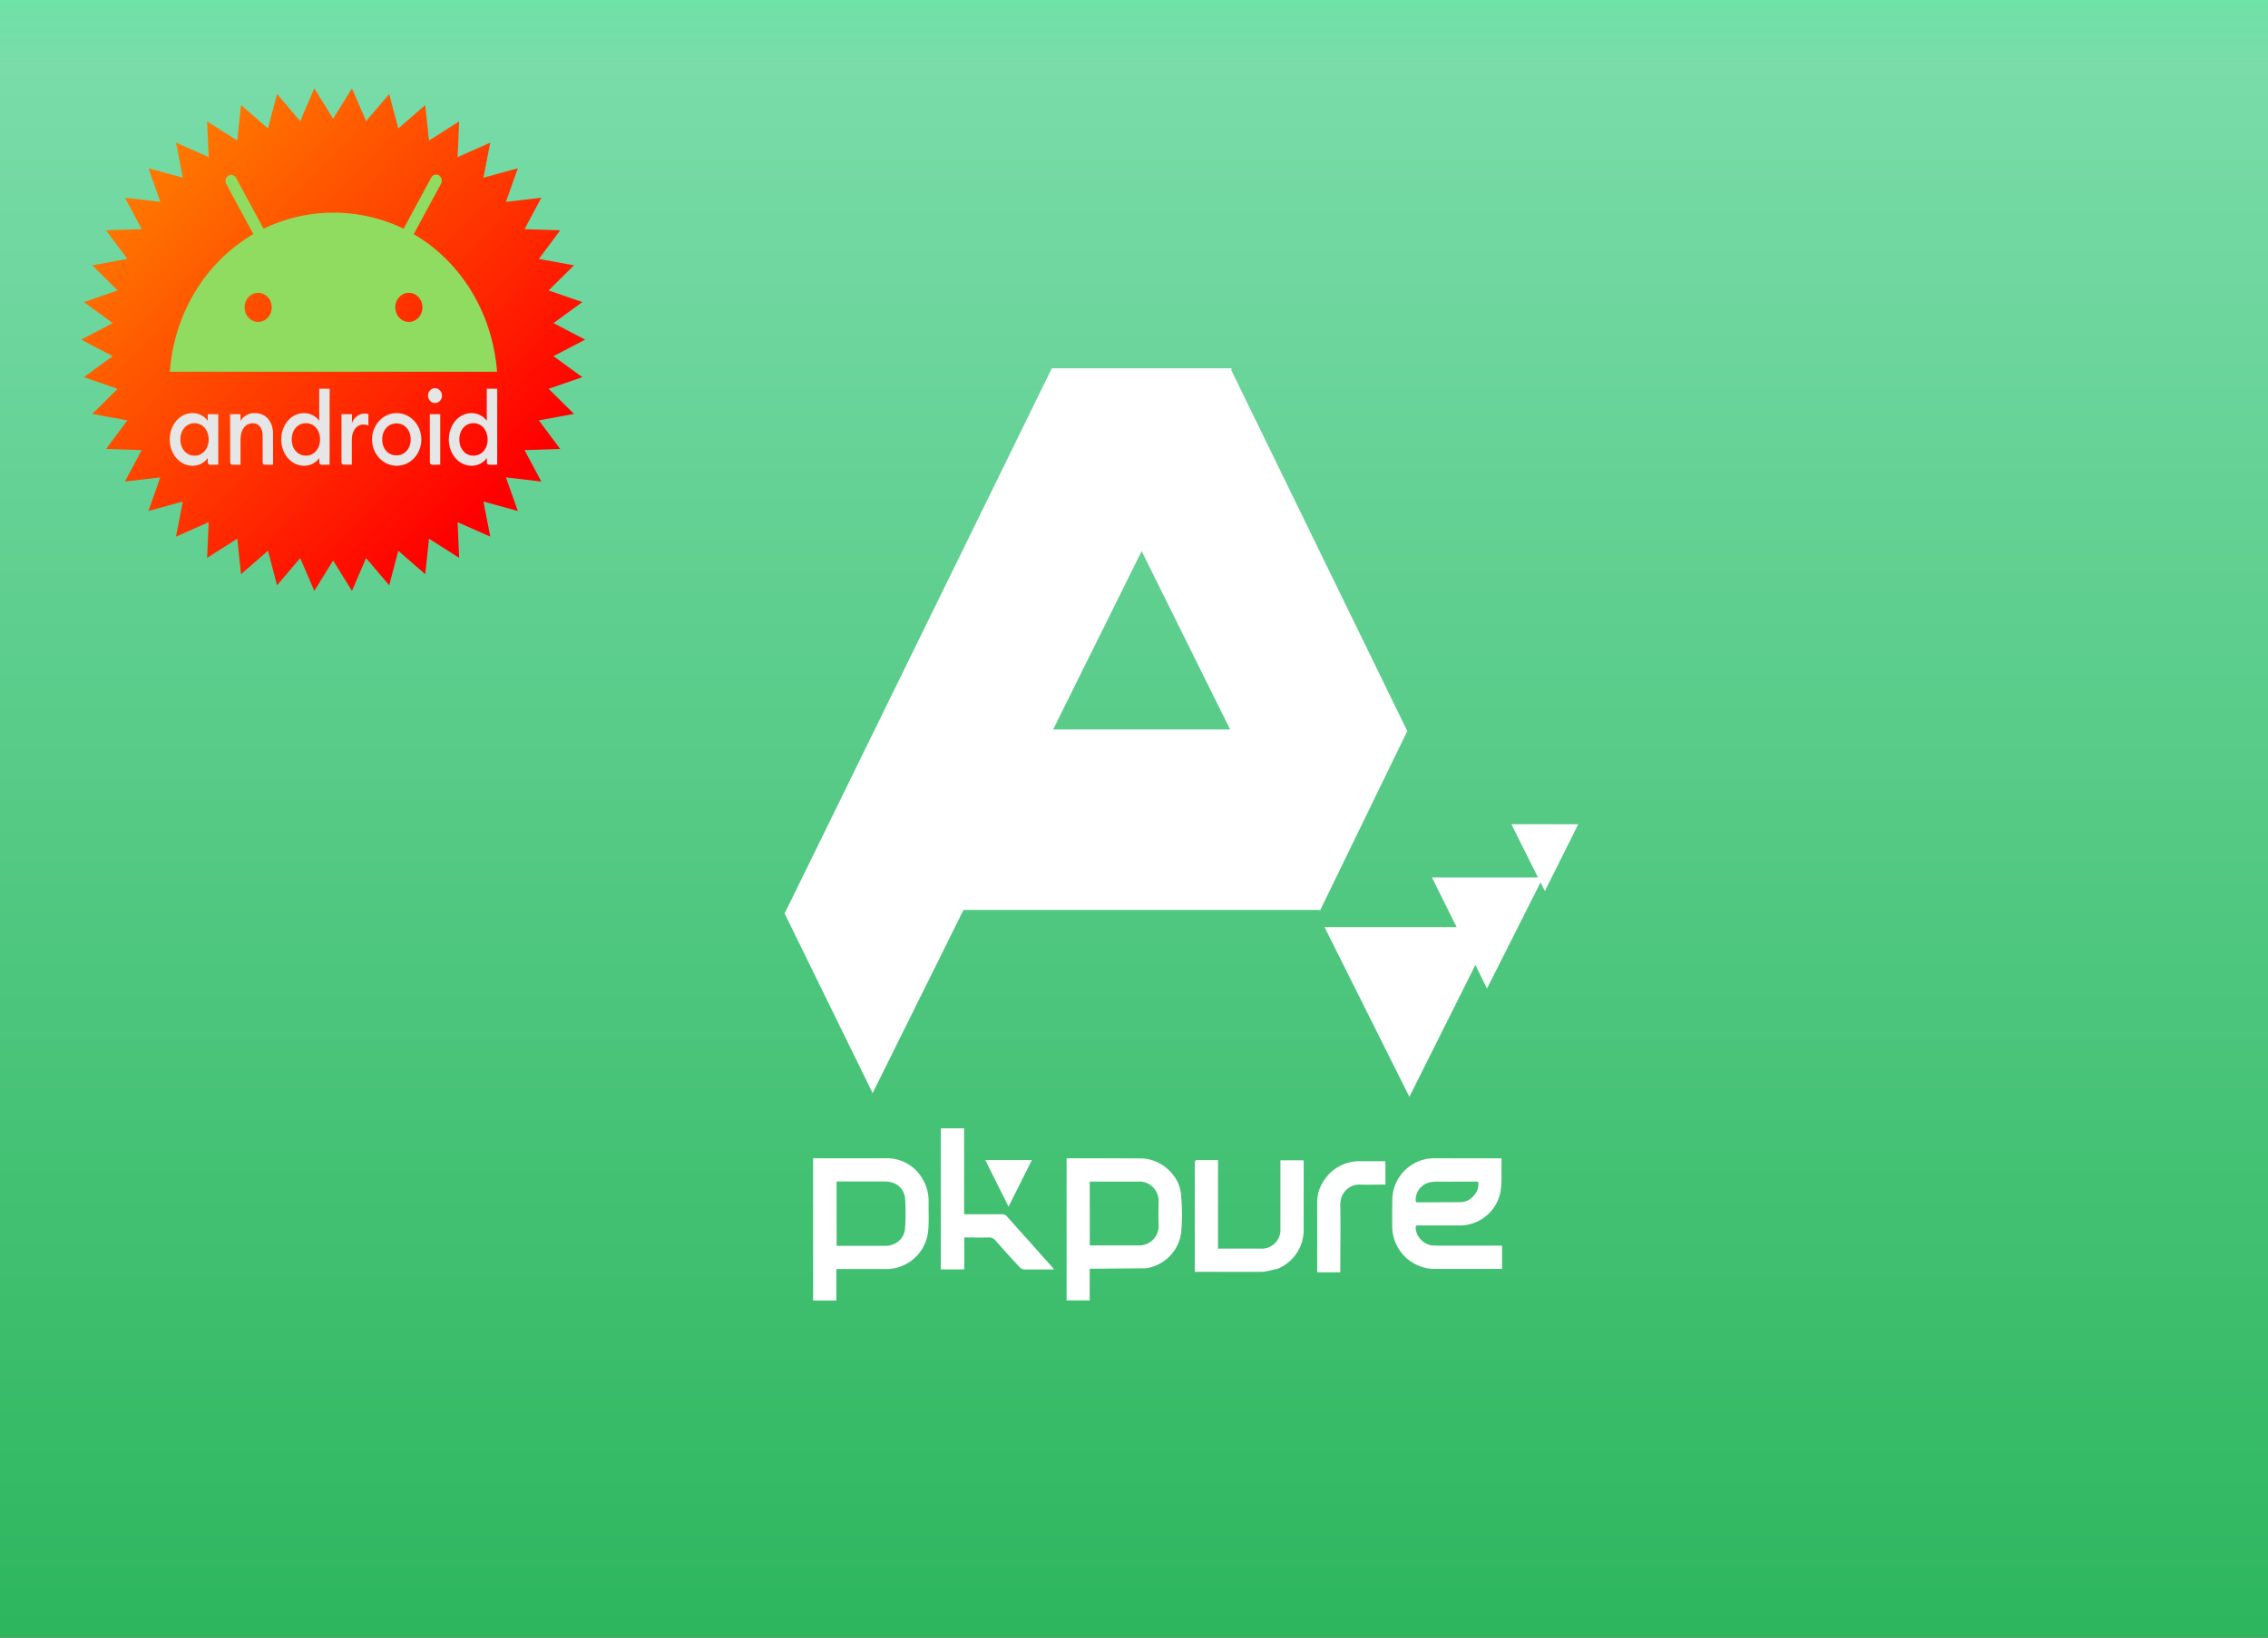 <svg xmlns="http://www.w3.org/2000/svg" xmlns:xlink="http://www.w3.org/1999/xlink" xml:space="preserve" width="324" height="234" viewBox="0 0 324 234"><rect x="0" y="0" width="324" height="234" fill="#333333" stroke="none"/><defs><linearGradient id="a"><stop offset="0" stop-color="#6ee2a7"/><stop offset=".04" stop-color="#79dca9"/><stop offset="1" stop-color="#2db65d"/></linearGradient><linearGradient id="c" x1="49.58" x2="229.25" y1="49.65" y2="229.32" gradientUnits="userSpaceOnUse"><stop offset="0" stop-color="#ff8100"/><stop offset="1" stop-color="red"/></linearGradient><linearGradient xlink:href="#a" id="b" x1="0" x2="0" y1="0" y2="234" gradientUnits="userSpaceOnUse"/></defs><path fill="url(#b)" d="M0 0h324v234H0Z"/><path fill="url(#c)" d="m101.87 50.18 1.9-17.78 13.5 11.73 4.55-17.3 11.59 13.63 7.09-16.42 9.43 15.2 9.43-15.2 7.1 16.42 11.58-13.62 4.55 17.3 13.5-11.74 1.9 17.78 15.1-9.58-.77 17.87 16.37-7.22-3.42 17.56 17.25-4.72-5.99 16.86 17.77-2.11-8.43 15.78 17.88.56-10.68 14.35 17.58 3.23-12.71 12.58 16.9 5.84-14.45 10.53 15.85 8.29-15.86 8.29 14.46 10.53-16.9 5.84 12.72 12.58-17.6 3.24 10.69 14.34-17.88.56 8.42 15.78-17.76-2.1 5.99 16.85-17.25-4.72 3.42 17.56-16.37-7.22.77 17.87-15.1-9.58-1.9 17.78-13.5-11.73-4.55 17.3-11.59-13.63-7.09 16.42-9.43-15.2-9.43 15.2-7.09-16.42-11.59 13.62-4.55-17.3-13.5 11.74-1.9-17.78-15.1 9.58.77-17.87-16.37 7.22 3.42-17.56-17.25 4.72 5.98-16.86-17.76 2.11 8.42-15.78-17.87-.56 10.69-14.34-17.6-3.24 12.72-12.58-16.9-5.84 14.46-10.53L23.63 150l15.85-8.29-14.46-10.53 16.9-5.84-12.71-12.58 17.59-3.23-10.7-14.35 17.9-.56-8.42-15.78 17.76 2.1-5.99-16.85L74.6 68.8l-3.42-17.55 16.36 7.22-.78-17.87z" transform="translate(4.86 5.78) scale(.285)"/><path fill="#e6e6e6" d="M27.79 60.47c-1.21 0-2.02 1.01-2.02 2.32 0 1.3.8 2.32 2.02 2.32 1.2 0 2.02-1.02 2.02-2.32-.01-1.3-.83-2.32-2.02-2.32m-.27-1.44c.97 0 1.78.53 2.16 1.11v-.96h1.5v7.23h-1.16a.34.36 0 0 1-.34-.36v-.6a2.64 2.64 0 0 1-2.16 1.1c-1.86 0-3.27-1.69-3.27-3.75 0-2.07 1.4-3.77 3.27-3.77m5.35.15h1.49v.97a2.28 2.28 0 0 1 2.05-1.12c1.57 0 2.6 1.18 2.6 3.02v4.36h-1.15a.34.36 0 0 1-.34-.36v-3.73c0-1.15-.54-1.84-1.41-1.84-.98 0-1.75.82-1.75 2.37v3.56h-1.14a.34.36 0 0 1-.34-.36zm10.83 1.29c-1.21 0-2.02 1.01-2.02 2.32 0 1.3.81 2.32 2.02 2.32 1.2 0 2.02-1.02 2.02-2.32s-.81-2.32-2.02-2.32m-.27-1.44c.97 0 1.78.53 2.17 1.11v-4.59h1.49v10.86h-1.14a.34.36 0 0 1-.34-.36v-.6a2.64 2.64 0 0 1-2.17 1.1c-1.85 0-3.26-1.69-3.26-3.75 0-2.07 1.4-3.77 3.25-3.77m5.35.15h1.5v1.29a1.92 2.05 0 0 1 1.78-1.37 2.5 2.66 0 0 1 .57.06v1.63a2.4 2.57 0 0 0-.74-.13c-.85 0-1.63.77-1.63 2.21v3.53h-1.14a.34.36 0 0 1-.34-.36zm7.86 5.89c1.19 0 2.03-1 2.03-2.28 0-1.3-.83-2.29-2.03-2.29-1.2 0-2.04 1-2.04 2.29s.83 2.28 2.04 2.28m0 1.48a3.52 3.76 0 1 1 3.55-3.75 3.5 3.74 0 0 1-3.55 3.75m4.76-7.37h1.49v7.23h-1.14a.34.36 0 0 1-.34-.36zm.74-1.59a1.01 1.09 0 0 1-1-1.07 1 1.07 0 0 1 1-1.05 1 1.06 0 0 1 0 2.12m5.5 2.88c-1.2 0-2.02 1.01-2.02 2.32 0 1.3.81 2.32 2.02 2.32 1.2 0 2.02-1.02 2.02-2.32-.02-1.3-.81-2.32-2.02-2.32m-.27-1.44c.97 0 1.78.53 2.17 1.11v-4.59h1.49v10.86h-1.14a.34.36 0 0 1-.34-.36v-.6a2.64 2.64 0 0 1-2.17 1.1c-1.85 0-3.26-1.69-3.26-3.75 0-2.07 1.4-3.77 3.25-3.77"/><path fill="#90dc61" d="m59.1 33.46 3.9-7.2a.81.87 0 0 0-1.4-.88l-3.94 7.3a24.4 26.1 0 0 0-20.01 0l-3.95-7.3a.81.87 0 0 0-1.4.87l3.9 7.21c-6.72 3.9-11.28 11.13-11.95 19.66h46.76c-.67-8.53-5.24-15.77-11.9-19.66zM36.88 46a1.94 2.08 0 1 1 1.94-2.08A1.94 2.08 0 0 1 36.88 46zm21.52 0a1.94 2.08 0 1 1 1.95-2.08A1.94 2.08 0 0 1 58.4 46z"/><path fill="#fff" d="m150.26 52.63-38.17 77.9 12.57 25.67 12.98-26.18h50.86l.07.1 12.47-25.66-25.13-51.54.01-.03v-.26h-.15Zm12.83 26.12 12.64 25.48h-25.28Zm52.82 39.02 3.8 7.61h-15.15l3.53 7.1h-18.87l12.12 24.25 9.43-18.85 1.66 3.37 7.64-15.16.63 1.23 4.76-9.54Zm-81.45 43.46-.06.1v20.06h3.35v-4.57c1.2 0 2.34.04 3.5 0 .44-.02.71.16.98.46 1.15 1.31 2.31 2.59 3.5 3.86.16.16.38.25.61.26h4.2l-.06-.16-6.7-7.5a.84.84 0 0 0-.52-.23h-5.53v-12.28Zm-18.3 4.28v20.33h3.32v-4.5h6.98a6.04 6.04 0 0 0 6.14-5.49c.13-1.34.03-2.7.06-4.03.02-1.1-.2-2.13-.73-3.1a5.82 5.82 0 0 0-5.07-3.21Zm36.48 0-.27.03v20.28h3.3v-4.53h.69l7.33-.06.27-.05a5.92 5.92 0 0 0 4.8-5.23c.14-1.78.12-3.58-.05-5.35-.27-2.76-2.93-5.05-5.7-5.07-3.46-.02-6.92-.02-10.37-.02Zm52.51 0a6 6 0 0 0-6.24 5.7c-.03 1.3-.02 2.61-.02 3.91a6.1 6.1 0 0 0 6.22 6.2h9.47v-3.33h-9.21c-.33-.02-.63 0-.91-.05-1.43-.26-2.4-1.7-2.18-2.83h6.3a5.93 5.93 0 0 0 5.79-4.89c.21-1.5.1-3.07.14-4.62 0-.02-.02-.04-.05-.08Zm-34.04.25c-.35 0-.43.11-.43.43v15.54h.5c3.02 0 6.06.04 9.08 0 .7-.02 1.4-.25 2.11-.4l.01.02a6 6 0 0 0 3.86-5.72v-9.83h-3.32v9.8a2.68 2.68 0 0 1-2.8 2.82H174v-12.65c-1 0-1.94.02-2.9 0Zm-30.35.01 3.32 6.65 3.33-6.65Zm53.55.16a6 6 0 0 0-5.16 2.74h-.01a5.63 5.63 0 0 0-.97 3.16v9.65l.02.32h3.28v-.46c0-3.04.05-6.08 0-9.11-.05-1.73 1.24-3.07 2.95-2.96.97.04 1.93 0 2.9 0h.6v-3.34Zm-74.8 2.9h6.9c1.62 0 2.8.95 2.9 2.56.09 1.37.08 2.77-.02 4.16-.1 1.44-1.3 2.44-2.75 2.47h-7.02Zm86.73.02 4.83-.01.1.03c.1.7-.1 1.4-.57 1.92-.53.63-1.2.99-2.04.99l-6.12.03-.15-.02c-.26-1.22.66-2.6 2.01-2.85.76-.15 1.55-.08 1.94-.09Zm-50.56-.01h6.92c1.64-.1 3 1.26 2.91 2.9 0 1.09-.05 2.18.01 3.26a2.79 2.79 0 0 1-2.97 2.96h-6.87Z"/></svg>